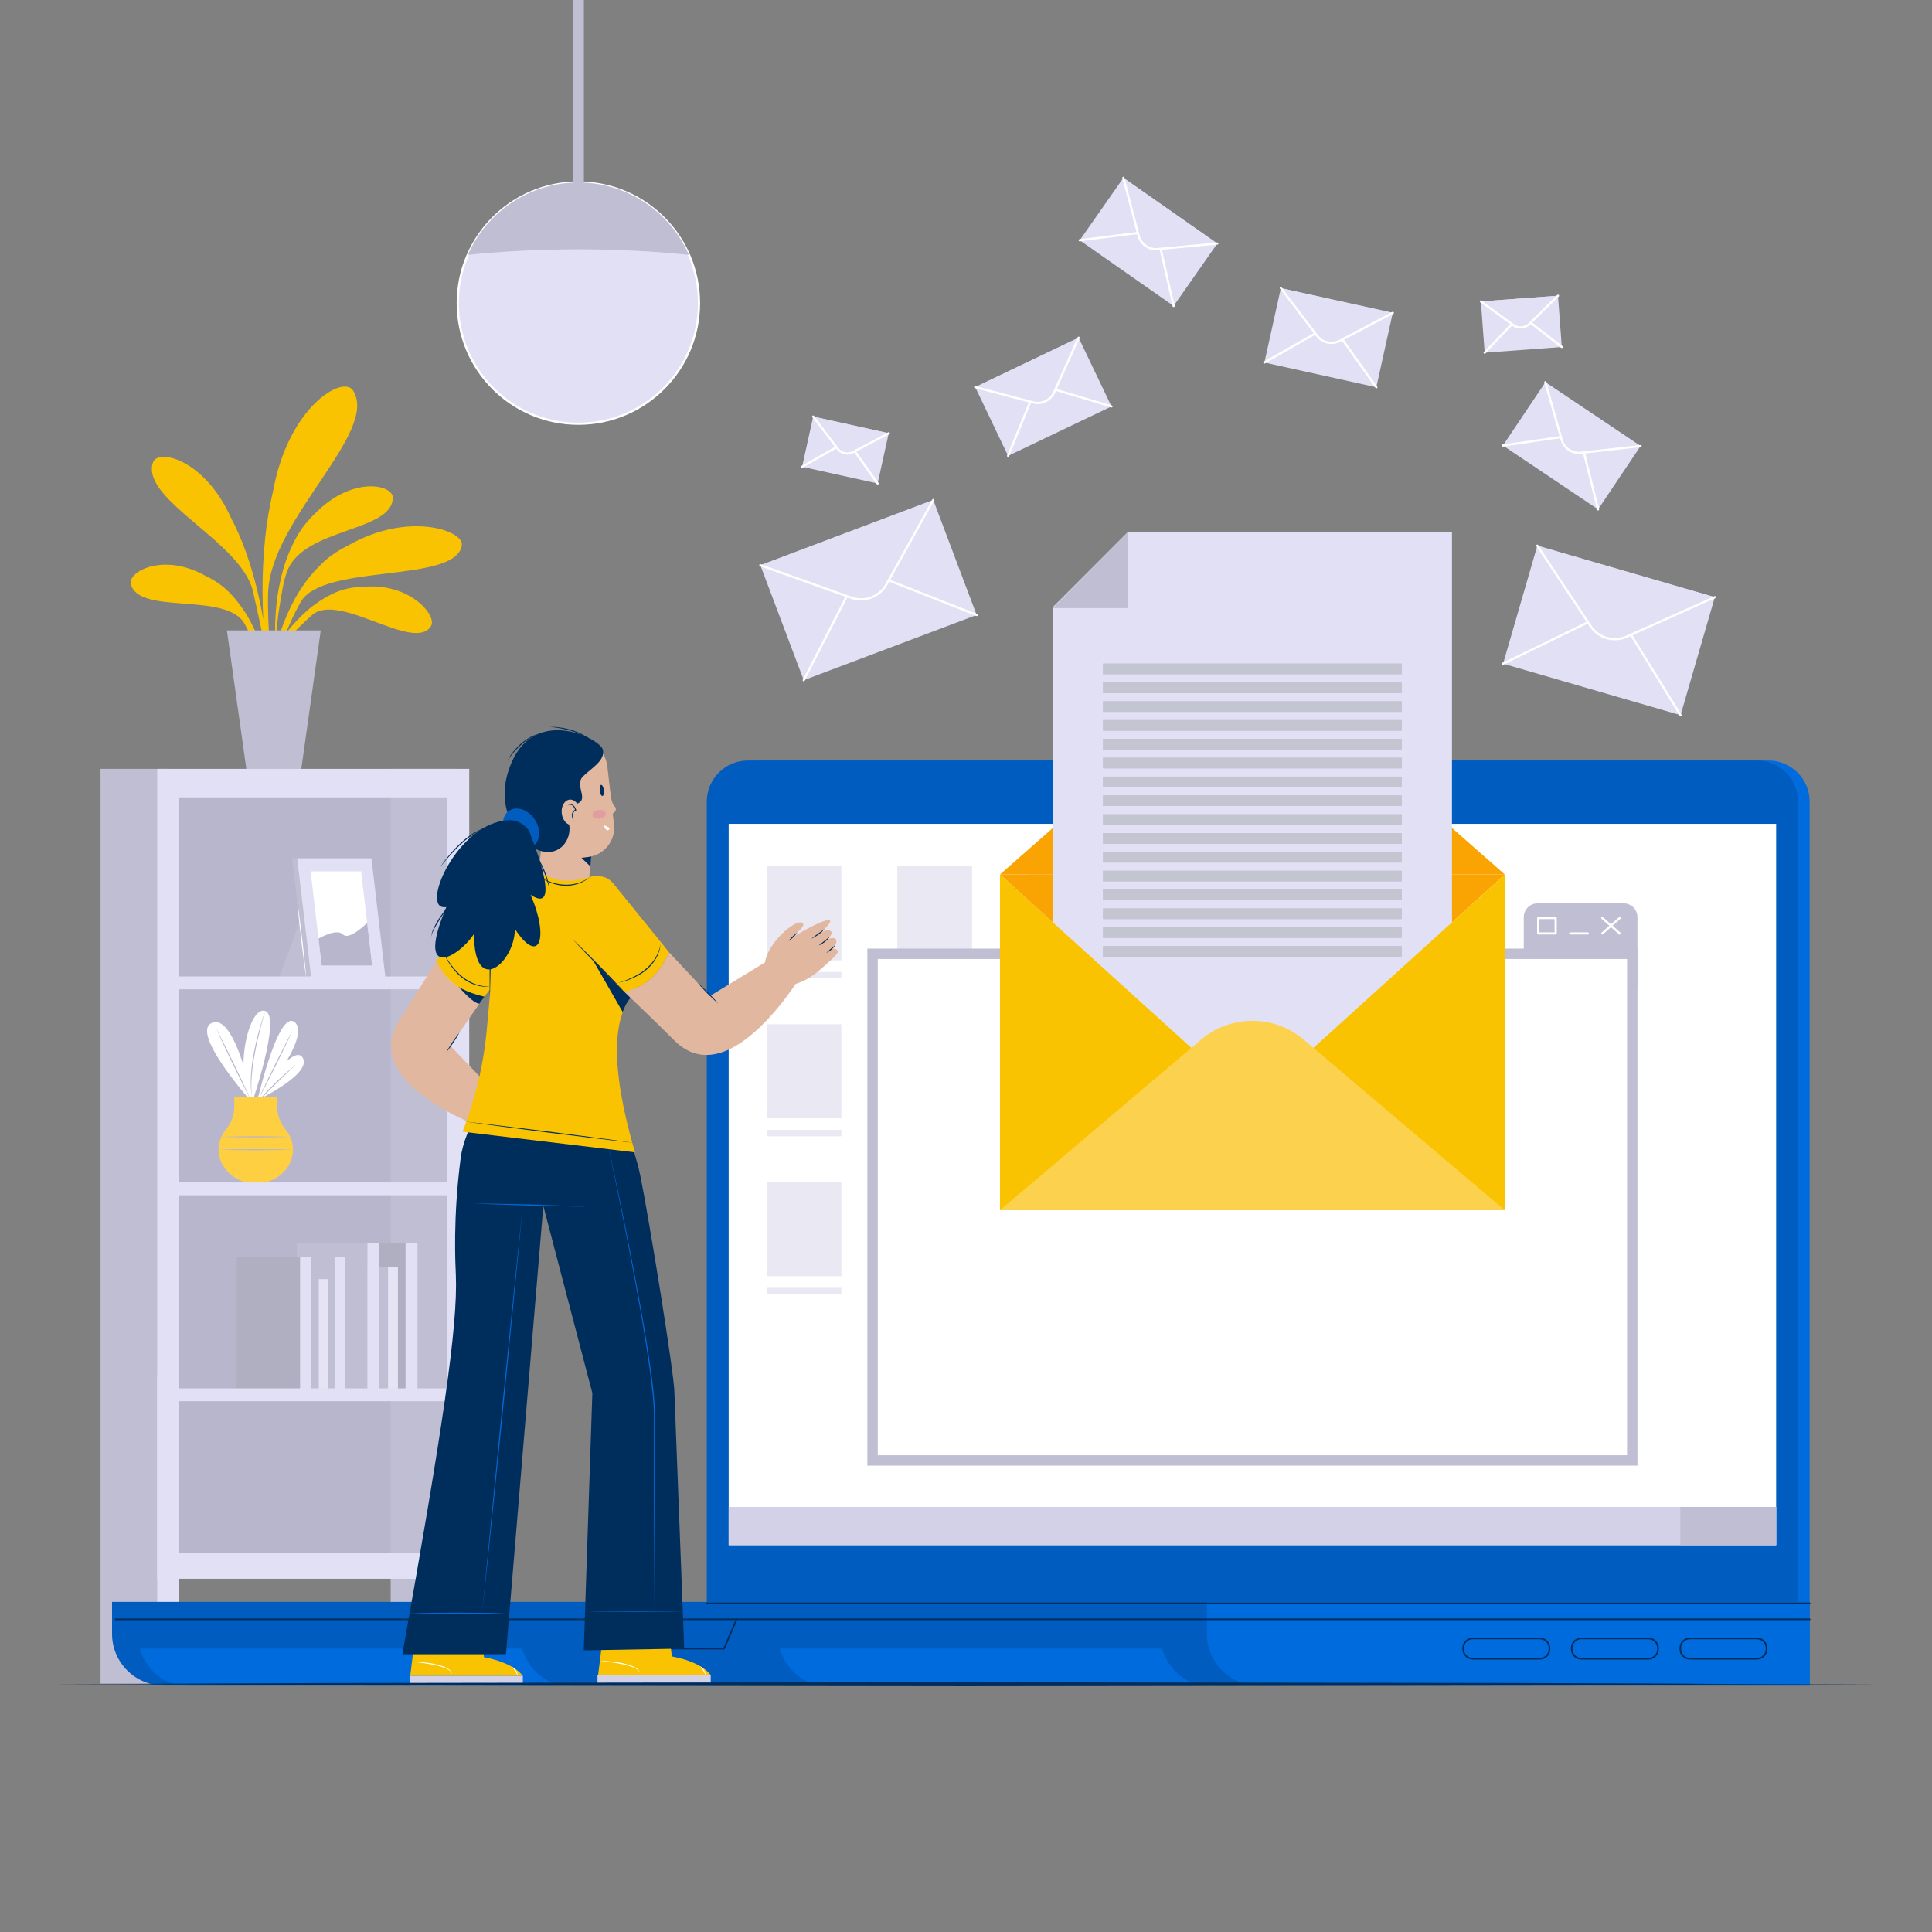 <?xml version="1.0" encoding="utf-8"?>
<!-- Generator: Adobe Illustrator 27.5.0, SVG Export Plug-In . SVG Version: 6.00 Build 0)  -->
<svg version="1.1" xmlns="http://www.w3.org/2000/svg" xmlns:xlink="http://www.w3.org/1999/xlink" x="0px" y="0px"
	 viewBox="0 0 500 500" style="enable-background:new 0 0 500 500;" xml:space="preserve">
<rect x="0" y="0" width="500" height="500" fill="#808080" stroke="none"/>
<g id="BACKGROUND">
	<g>
		<g>
			<g>
				<path style="fill:#F9C302;" d="M90.364,141.033c-2.628,1.308-5.222,2.89-7.392,5.154c-2.53,2.457-4.767,5.364-6.548,8.607
					c-1.79,3.234-3.259,6.704-4.316,10.332c-1.064,3.619-1.775,7.388-1.962,11.185c0.81-3.675,1.911-7.21,3.146-10.651
					c1.27-3.425,2.757-6.721,4.495-9.816c5.726-10.195,40.252-4.747,41.735-14.744C120.084,137.308,105.716,132.315,90.364,141.033z
					 M76.865,138.79c-1.493,2.628-2.667,5.498-3.549,8.475c-0.835,2.995-1.45,6.068-1.769,9.182
					c-0.322,3.109-0.462,6.251-0.208,9.361c0.112-1.554,0.226-3.098,0.432-4.63c0.16-1.535,0.369-3.062,0.628-4.574
					c0.516-3.023,0.894-6.127,1.983-8.915c4.344-11.113,27.222-10.039,27.276-18.886c0.021-3.389-10.525-5.788-20.269,4.223
					C79.668,134.676,78.124,136.608,76.865,138.79z M69.753,167.124c-0.199-4.618-0.523-9.236-0.357-13.846
					c0.685-18.998,28.897-41.574,21.944-52.249c-2.606-4.001-16.686,4.235-20.647,25.978c-0.949,4.031-1.657,8.153-2.072,12.318
					c-0.478,4.63-0.705,9.299-0.676,13.961c0.041,4.662,0.234,9.322,0.7,13.949c0.457,4.625,1.064,9.234,2.043,13.746
					c-0.185-2.316-0.399-4.618-0.521-6.933C69.994,171.741,69.858,169.433,69.753,167.124z M66.592,152.808
					c-0.831-3.485-1.855-6.91-3.059-10.243c-1.072-3.003-2.354-5.899-3.799-8.668c-6.933-15.223-18.941-17.835-20.153-14.197
					c-3.233,9.706,23.058,20.503,25.927,33.466c0.767,3.466,1.571,6.923,2.267,10.417c0.344,1.748,0.665,3.504,0.958,5.268
					c0.332,1.757,0.594,3.527,0.88,5.301c-0.095-3.611-0.486-7.201-0.991-10.765C68.123,159.82,67.414,156.295,66.592,152.808z
					 M94.007,151.864c-2.413,0.022-4.865,0.463-7.169,1.46c-2.491,1.087-4.846,2.592-7.006,4.393
					c-4.252,3.692-7.914,8.324-10.434,13.714c1.735-2.291,3.575-4.424,5.44-6.495c1.888-2.044,3.888-3.912,5.907-5.736
					c6.841-6.179,26.504,9.806,30.805,2.826C113.18,159.383,106.212,150.747,94.007,151.864z M33.861,151.069
					c1.824,8.338,25.117,1.878,29.555,10.557c1.31,2.562,2.589,5.156,3.707,7.867c1.089,2.726,2.136,5.499,3.035,8.374
					c-0.663-6.095-2.625-11.974-5.43-17.231c-1.448-2.602-3.17-5.01-5.149-7.088c-1.833-1.914-3.977-3.374-6.216-4.427
					C42.352,142.856,33.17,147.912,33.861,151.069z"/>
			</g>
			<polygon style="fill:#C0BED3;" points="77.909,199.475 63.821,199.475 58.721,163.149 83.009,163.149 			"/>
			<rect x="43.519" y="203.045" style="fill:#B8B6CC;" width="75.082" height="202.226"/>
			<rect x="101.102" y="203.045" style="fill:#ABAABD;" width="17.5" height="202.226"/>
			<rect x="26.019" y="198.981" style="fill:#C0BED3;" width="17.5" height="236.734"/>
			<rect x="101.102" y="198.981" style="fill:#C0BED3;" width="17.5" height="236.734"/>
			<rect x="101.102" y="203.045" style="fill:#C0BED3;" width="17.5" height="202.226"/>
			<path style="fill:#E2E0F4;" d="M121.436,408.59H40.685V198.981h80.751V408.59z M46.354,401.953h69.413V206.364H46.354V401.953z"
				/>
			<rect x="40.685" y="355.802" style="fill:#E2E0F4;" width="5.669" height="79.913"/>
			<rect x="115.767" y="355.802" style="fill:#E2E0F4;" width="5.669" height="79.913"/>
			<g>
				<g>
					<rect x="86.727" y="321.638" style="fill:#B0AFC2;" width="18.236" height="38"/>
					
						<rect x="104.963" y="321.638" transform="matrix(-1 -1.224647e-16 1.224647e-16 -1 213.002 681.276)" style="fill:#E2E0F4;" width="3.076" height="38"/>
				</g>
				<g>
					<rect x="85.189" y="327.906" style="fill:#C0BED3;" width="15.228" height="31.732"/>
					
						<rect x="100.417" y="327.906" transform="matrix(-1 -1.224647e-16 1.224647e-16 -1 203.403 687.544)" style="fill:#E5E3F4;" width="2.569" height="31.732"/>
				</g>
				<g>
					<rect x="76.84" y="321.638" style="fill:#C0BED3;" width="18.236" height="38"/>
					
						<rect x="95.076" y="321.638" transform="matrix(-1 -1.224647e-16 1.224647e-16 -1 193.228 681.276)" style="fill:#E2E0F4;" width="3.076" height="38"/>
				</g>
				<g>
					<rect x="70.153" y="325.385" style="fill:#C0BED3;" width="16.438" height="34.254"/>
					
						<rect x="86.591" y="325.385" transform="matrix(-1 -1.224647e-16 1.224647e-16 -1 175.954 685.023)" style="fill:#E2E0F4;" width="2.773" height="34.254"/>
				</g>
				<g>
					<rect x="68.766" y="331.035" style="fill:#C0BED3;" width="13.727" height="28.604"/>
					
						<rect x="82.493" y="331.035" transform="matrix(-1 -1.224647e-16 1.224647e-16 -1 167.302 690.673)" style="fill:#E5E3F4;" width="2.315" height="28.604"/>
				</g>
				<g>
					<rect x="61.241" y="325.385" style="fill:#B0AFC2;" width="16.438" height="34.254"/>
					
						<rect x="77.679" y="325.385" transform="matrix(-1 -1.224647e-16 1.224647e-16 -1 158.13 685.023)" style="fill:#E2E0F4;" width="2.773" height="34.254"/>
				</g>
			</g>
			<path style="fill:#FF9D42;" d="M118.039,212.626"/>
			<g>
				<path style="fill:#FFFFFF;" d="M66.029,285.002c0,0,14.824-6.953,12.333-11.236C75.87,269.482,66.029,285.002,66.029,285.002z"
					/>
				<path style="fill:#FFFFFF;" d="M66.441,285.537c0,0,14.212-17.018,9.909-20.921C72.048,260.712,66.441,285.537,66.441,285.537z"
					/>
				<path style="fill:#FFFFFF;" d="M65.187,285.537c0,0,7.668-22.411,3.47-23.901C64.46,260.146,60.371,277.218,65.187,285.537z"/>
				<path style="fill:#FFFFFF;" d="M65.58,285.697c0,0-4.514-23.413-10.645-21.009C48.805,267.093,65.58,285.697,65.58,285.697z"/>
				<g>
					<path style="fill:#B8B6CC;" d="M68.657,261.636c-0.553,1.812-1.039,3.642-1.501,5.476c-0.452,1.837-0.884,3.679-1.209,5.541
						c-0.344,1.857-0.637,3.727-0.779,5.611c-0.142,1.881-0.198,3.777,0.039,5.66c-0.341-1.868-0.361-3.781-0.256-5.675
						c0.098-1.898,0.395-3.778,0.719-5.647C66.38,268.874,67.363,265.198,68.657,261.636z"/>
				</g>
				<g>
					<path style="fill:#B8B6CC;" d="M55.807,265.898c1.631,3.093,3.164,6.234,4.705,9.371c1.511,3.151,3.03,6.299,4.45,9.494
						c-1.632-3.093-3.164-6.234-4.705-9.371C58.746,272.241,57.227,269.093,55.807,265.898z"/>
				</g>
				<g>
					<path style="fill:#B8B6CC;" d="M66.809,284.621c1.397-3.074,2.891-6.099,4.377-9.128c1.516-3.015,3.024-6.033,4.63-9.002
						c-1.396,3.074-2.89,6.099-4.377,9.128C69.924,278.633,68.415,281.651,66.809,284.621z"/>
				</g>
				<g>
					<path style="fill:#B8B6CC;" d="M76.53,275.556l-2.745,2.63c-0.912,0.879-1.837,1.743-2.731,2.639
						c-0.91,0.88-1.805,1.774-2.672,2.694c-0.434,0.459-0.869,0.92-1.266,1.409c-0.418,0.475-0.802,0.978-1.086,1.546
						c0.502-1.174,1.37-2.143,2.191-3.103c0.839-0.955,1.739-1.851,2.635-2.749C72.683,278.862,74.554,277.148,76.53,275.556z"/>
				</g>
				<g>
					<path style="fill:#FFCF42;" d="M71.737,286.519v-2.596H60.642v2.595c0,2.125-0.83,4.156-2.217,5.868
						c-1.219,1.505-1.919,3.376-1.858,5.4c0.136,4.511,4.187,8.266,9.156,8.479c5.529,0.237,10.095-3.759,10.095-8.724
						c0-1.943-0.701-3.735-1.885-5.184C72.544,290.66,71.737,288.632,71.737,286.519z"/>
				</g>
				<g>
					<path style="fill:#B8B6CC;" d="M75.816,297.541c-3.199,0.117-6.398,0.125-9.597,0.142c-3.199-0.016-6.398-0.024-9.597-0.142
						c3.199-0.118,6.398-0.125,9.597-0.142C69.418,297.416,72.617,297.425,75.816,297.541z"/>
				</g>
				<g>
					<path style="fill:#B8B6CC;" d="M75.085,294.211c-2.966,0.117-5.932,0.125-8.897,0.142c-2.966-0.016-5.932-0.024-8.898-0.142
						c2.966-0.118,5.932-0.125,8.898-0.141C69.154,294.086,72.119,294.094,75.085,294.211z"/>
				</g>
			</g>
			<rect x="43.519" y="359.314" style="fill:#E2E0F4;" width="75.082" height="3.319"/>
			<rect x="43.519" y="306.012" style="fill:#E2E0F4;" width="75.082" height="3.319"/>
			<g>
				<polygon style="fill:#C0BED3;" points="71.977,253.709 79.319,233.648 82.947,253.709 				"/>
				<polygon style="fill:#C0BED3;" points="98.486,253.275 79.275,253.275 75.624,222.133 94.835,222.133 				"/>
				<polygon style="fill:#E2E0F4;" points="99.781,253.275 80.57,253.275 76.919,222.133 96.13,222.133 				"/>
				<polygon style="fill:#FFFFFF;" points="96.314,249.899 83.246,249.899 80.386,225.51 93.454,225.51 				"/>
				<path style="fill:#B8B6CC;" d="M82.427,242.917c0,0,4.641-2.778,6.312-1.085s6.277-3.002,6.277-3.002l1.298,11.069H83.246
					L82.427,242.917z"/>
				<g>
					<path style="fill:#FFFFFF;" d="M76.919,233.179c0.509,3.336,0.91,6.684,1.319,10.032c0.377,3.351,0.762,6.702,1.038,10.065
						c-0.51-3.336-0.91-6.684-1.319-10.032C77.58,239.892,77.196,236.542,76.919,233.179z"/>
				</g>
			</g>
			<rect x="43.519" y="252.709" style="fill:#E2E0F4;" width="75.082" height="3.319"/>
		</g>
		
			<circle style="fill:#E2E0F4;stroke:#FFFFFF;stroke-width:0.567;stroke-linecap:round;stroke-linejoin:round;stroke-miterlimit:10;" cx="149.685" cy="78.449" r="31.218"/>
		<path style="fill:#C0BED3;" d="M149.686,64.522c9.968,0,19.578,0.502,28.609,1.432c-4.82-11.02-15.812-18.723-28.609-18.723
			c-12.797,0-23.79,7.703-28.61,18.723C130.107,65.024,139.717,64.522,149.686,64.522z"/>
		
			<line style="fill:none;stroke:#C0BED3;stroke-width:2.835;stroke-miterlimit:10;" x1="149.686" y1="54.672" x2="149.686" y2="0"/>
	</g>
</g>
<g id="OBJECTS">
	<g>
		<g>
			<path style="fill:#006BDC;" d="M457.663,196.82H196.58c-5.893,0-10.67,4.777-10.67,10.67v207.469h282.423V207.49
				C468.333,201.597,463.556,196.82,457.663,196.82z"/>
			<path style="fill:#005CBF;" d="M454.663,196.82H193.58c-5.893,0-10.67,4.777-10.67,10.67v207.469h282.423V207.49
				C465.333,201.597,460.556,196.82,454.663,196.82z"/>
			
				<rect x="230.787" y="171.002" transform="matrix(-1.836970e-16 1 -1 -1.836970e-16 630.666 -17.577)" style="fill:#FFFFFF;" width="186.67" height="271.085"/>
			<g style="opacity:0.5;">
				<g>
					<g>
						<rect x="198.422" y="224.202" style="fill:#D3D1E8;" width="19.327" height="24.333"/>
						<rect x="198.422" y="251.535" style="fill:#D3D1E8;" width="19.327" height="1.667"/>
					</g>
					<g>
						<rect x="232.225" y="224.202" style="fill:#D3D1E8;" width="19.327" height="24.333"/>
						<rect x="232.225" y="251.535" style="fill:#D3D1E8;" width="19.327" height="1.667"/>
					</g>
					<g>
						<rect x="266.029" y="224.202" style="fill:#D3D1E8;" width="19.327" height="24.333"/>
						<rect x="266.029" y="251.535" style="fill:#D3D1E8;" width="19.327" height="1.667"/>
					</g>
					<g>
						<rect x="299.832" y="224.202" style="fill:#D3D1E8;" width="19.327" height="24.333"/>
						<rect x="299.832" y="251.535" style="fill:#D3D1E8;" width="19.327" height="1.667"/>
					</g>
				</g>
				<g>
					<g>
						<rect x="198.422" y="265.077" style="fill:#D3D1E8;" width="19.327" height="24.333"/>
						<rect x="198.422" y="292.411" style="fill:#D3D1E8;" width="19.327" height="1.667"/>
					</g>
					<g>
						<rect x="232.225" y="265.077" style="fill:#D3D1E8;" width="19.327" height="24.333"/>
						<rect x="232.225" y="292.411" style="fill:#D3D1E8;" width="19.327" height="1.667"/>
					</g>
					<g>
						<rect x="266.029" y="265.077" style="fill:#D3D1E8;" width="19.327" height="24.333"/>
						<rect x="266.029" y="292.411" style="fill:#D3D1E8;" width="19.327" height="1.667"/>
					</g>
					<g>
						<rect x="299.832" y="265.077" style="fill:#D3D1E8;" width="19.327" height="24.333"/>
						<rect x="299.832" y="292.411" style="fill:#D3D1E8;" width="19.327" height="1.667"/>
					</g>
				</g>
				<g>
					<g>
						<rect x="198.422" y="305.953" style="fill:#D3D1E8;" width="19.327" height="24.333"/>
						<rect x="198.422" y="333.287" style="fill:#D3D1E8;" width="19.327" height="1.667"/>
					</g>
					<g>
						<rect x="232.225" y="305.953" style="fill:#D3D1E8;" width="19.327" height="24.333"/>
						<rect x="232.225" y="333.287" style="fill:#D3D1E8;" width="19.327" height="1.667"/>
					</g>
					<g>
						<rect x="266.029" y="305.953" style="fill:#D3D1E8;" width="19.327" height="24.333"/>
						<rect x="266.029" y="333.287" style="fill:#D3D1E8;" width="19.327" height="1.667"/>
					</g>
					<g>
						<rect x="299.832" y="305.953" style="fill:#D3D1E8;" width="19.327" height="24.333"/>
						<rect x="299.832" y="333.287" style="fill:#D3D1E8;" width="19.327" height="1.667"/>
					</g>
				</g>
			</g>
			
				<rect x="319.182" y="259.397" transform="matrix(-1.836970e-16 1 -1 -1.836970e-16 719.062 70.818)" style="fill:#D3D1E8;" width="9.88" height="271.085"/>
			
				<rect x="442.319" y="382.534" transform="matrix(-1.836970e-16 1 -1 -1.836970e-16 842.198 -52.319)" style="fill:#C0BED3;" width="9.88" height="24.811"/>
			<path style="fill:#005CBF;" d="M468.333,436.22H42.379C34.99,436.22,29,430.23,29,422.841v-8.262h439.333V436.22z"/>
			<path style="fill:#006BDC;" d="M468.333,436.22H325.709c-7.389,0-13.379-5.99-13.379-13.379v-8.262h156.003V436.22z"/>
			
				<line style="fill:none;stroke:#002E5C;stroke-width:0.425;stroke-linecap:round;stroke-linejoin:round;stroke-miterlimit:10;" x1="29.907" y1="419.087" x2="468.333" y2="419.087"/>
			
				<path style="fill:none;stroke:#002E5C;stroke-width:0.425;stroke-linecap:round;stroke-linejoin:round;stroke-miterlimit:10;" d="
				M398.523,429.281H381.14c-1.36,0-2.473-1.113-2.473-2.473v-0.302c0-1.36,1.113-2.473,2.473-2.473h17.383
				c1.36,0,2.473,1.113,2.473,2.473v0.302C400.996,428.168,399.883,429.281,398.523,429.281z"/>
			
				<path style="fill:none;stroke:#002E5C;stroke-width:0.425;stroke-linecap:round;stroke-linejoin:round;stroke-miterlimit:10;" d="
				M426.616,429.281h-17.383c-1.36,0-2.473-1.113-2.473-2.473v-0.302c0-1.36,1.113-2.473,2.473-2.473h17.383
				c1.36,0,2.473,1.113,2.473,2.473v0.302C429.089,428.168,427.976,429.281,426.616,429.281z"/>
			
				<path style="fill:none;stroke:#002E5C;stroke-width:0.425;stroke-linecap:round;stroke-linejoin:round;stroke-miterlimit:10;" d="
				M454.709,429.281h-17.383c-1.36,0-2.473-1.113-2.473-2.473v-0.302c0-1.36,1.113-2.473,2.473-2.473h17.383
				c1.36,0,2.473,1.113,2.473,2.473v0.302C457.182,428.168,456.069,429.281,454.709,429.281z"/>
			<path style="fill:#006BDC;" d="M300.739,426.657h-98.946c1.708,5.562,6.388,9.563,11.909,9.563h98.946
				C307.127,436.22,302.446,432.219,300.739,426.657z"/>
			<path style="fill:#006BDC;" d="M135.104,426.657H36.159c1.708,5.562,6.388,9.563,11.909,9.563h98.946
				C141.492,436.22,136.812,432.219,135.104,426.657z"/>
			
				<polyline style="fill:none;stroke:#002E5C;stroke-width:0.425;stroke-linecap:round;stroke-linejoin:round;stroke-miterlimit:10;" points="
				153.5,419.087 156.25,426.657 187.384,426.657 190.634,419.087 			"/>
			
				<line style="fill:none;stroke:#002E5C;stroke-width:0.425;stroke-linecap:round;stroke-linejoin:round;stroke-miterlimit:10;" x1="182.91" y1="414.959" x2="468.333" y2="414.959"/>
			
				<path style="fill:none;stroke:#002E5C;stroke-width:0.425;stroke-linecap:round;stroke-linejoin:round;stroke-miterlimit:10;" d="
				M327.01,203.705c0,1.796-1.293,3.251-2.888,3.251c-1.595,0-2.888-1.456-2.888-3.251c0-1.795,1.293-3.251,2.888-3.251
				C325.717,200.454,327.01,201.91,327.01,203.705z"/>
		</g>
		<g>
			<path style="fill:#E1B89F;" d="M127.048,282.84c5.538-1.2,14.18,5.434,13.001,7.266c-0.764,1.187-4.016-2.572-5.306-1.552"/>
			<path style="fill:#E1B89F;" d="M136.39,288.784c3.549,3.818,6.3,7.402,5.829,8.057c-0.471,0.655-3.593-1.718-3.593-1.718
				s1.498,1.692,0.922,2.549c-0.576,0.857-2.278-0.499-2.278-0.499s1.253,1.595,0.408,2.271c-0.845,0.676-2.429-0.427-2.429-0.427
				s0.303,0.99-0.293,1.484c-0.595,0.494-3.497-1.832-5.616-3.366c-7.008-5.075-9.154-13.561-1.531-14.407"/>
			<g>
				<path style="fill:#002E5C;" d="M137.322,289.226c-0.494-0.19-0.928-0.47-1.366-0.744c-0.42-0.301-0.845-0.594-1.208-0.979
					c0.494,0.189,0.928,0.47,1.366,0.744C136.533,288.548,136.957,288.842,137.322,289.226z"/>
			</g>
			<path style="fill:#E1B89F;" d="M128.07,282.716l-11.526-12.084l8.786-12.709c-6.41-1.541-9.896-3.893-12.393-9.232
				c-0.021,0.033-0.042,0.067-0.062,0.099c-1.049,1.678-4.88,8.038-9.523,15.25c-11.191,17.385,24.838,29.065,24.838,29.065
				L128.07,282.716z"/>
			<path style="fill:#002E5C;" d="M116,252.167c0,0,5.885,7.584,8.068,7.584c1.723-2.401,1.723-2.401,1.723-2.401L116,252.167z"/>
			<g>
				<path style="fill:#F9C302;" d="M125.331,257.923l14.404-17.948c4.182-5.453-4.736-10.692-7.251-16.517
					c-0.538-1.246-6.486,4.465-19.546,25.233C115.435,254.03,118.921,256.382,125.331,257.923z"/>
			</g>
			<g>
				<path style="fill:#002E5C;" d="M136.592,293.151c0.577,0.423,1.087,0.907,1.619,1.366l0.777,0.711
					c0.261,0.234,0.515,0.477,0.791,0.703c-0.668-0.274-1.221-0.745-1.757-1.204C137.506,294.239,137.002,293.738,136.592,293.151z"
					/>
			</g>
			<g>
				<path style="fill:#002E5C;" d="M135.291,295.349c0.942,0.808,1.903,1.521,2.826,2.363c-0.286-0.125-0.564-0.268-0.826-0.434
					c-0.264-0.164-0.511-0.352-0.759-0.541C136.064,296.331,135.597,295.902,135.291,295.349z"/>
			</g>
			<g>
				<path style="fill:#002E5C;" d="M133.842,297.693c0.869,0.536,1.605,1.164,2.378,1.816c-0.499-0.137-0.922-0.432-1.328-0.728
					C134.507,298.456,134.128,298.12,133.842,297.693z"/>
			</g>
			<g>
				<path style="fill:#002E5C;" d="M127.034,255.256c-1.318,0.241-2.694,0.073-3.976-0.331c-1.289-0.404-2.472-1.096-3.535-1.919
					c-1.066-0.832-1.945-1.865-2.753-2.934c-0.384-0.549-0.726-1.128-1.086-1.69l-0.897-1.794l1.016,1.722
					c0.382,0.544,0.741,1.104,1.142,1.632c0.833,1.028,1.696,2.046,2.754,2.842c1.028,0.825,2.182,1.496,3.427,1.935
					C124.37,255.148,125.704,255.392,127.034,255.256z"/>
			</g>
			<path style="fill:#E1B89F;" d="M197.895,250.083c0-5.667,8.315-12.707,9.855-11.167c0.998,0.998-3.364,3.38-2.64,4.857"/>
			<g>
				<g>
					<path style="fill:#F9C302;" d="M107.137,425.934l-0.974,7.792h29.143c0,0-2.026-3.351-10.052-4.831
						c-0.312-2.727-0.312-2.727-0.312-2.727L107.137,425.934z"/>
				</g>
				<rect x="106.007" y="433.726" style="fill:#D3D1E8;" width="29.299" height="2.494"/>
				<g>
					<path style="fill:#FFFFFF;" d="M106.594,430.039c1.921-0.002,3.838,0.202,5.729,0.563c0.94,0.207,1.881,0.442,2.773,0.825
						c0.444,0.194,0.878,0.425,1.258,0.735c0.372,0.309,0.674,0.763,0.66,1.251c-0.036-0.488-0.363-0.88-0.745-1.142
						c-0.381-0.274-0.812-0.478-1.255-0.643c-0.887-0.333-1.813-0.566-2.747-0.75c-0.932-0.2-1.877-0.342-2.823-0.48
						C108.496,430.27,107.547,430.143,106.594,430.039z"/>
				</g>
				<g>
					<path style="fill:#FFFFFF;" d="M132.543,431.383c0.424,0.207,0.745,0.561,1.013,0.942c0.12,0.201,0.229,0.41,0.301,0.634
						c0.077,0.222,0.101,0.461,0.095,0.692c-0.199-0.421-0.379-0.81-0.633-1.172c-0.11-0.191-0.245-0.365-0.373-0.547
						L132.543,431.383z"/>
				</g>
			</g>
			<g>
				<g>
					<path style="fill:#F9C302;" d="M155.761,425.723l-0.974,7.792h29.143c0,0-2.026-3.351-10.052-4.831
						c-0.312-2.727-0.312-2.727-0.312-2.727L155.761,425.723z"/>
				</g>
				<rect x="154.631" y="433.515" style="fill:#D3D1E8;" width="29.299" height="2.494"/>
				<g>
					<path style="fill:#FFFFFF;" d="M155.218,429.828c1.921-0.002,3.838,0.202,5.729,0.563c0.94,0.207,1.881,0.442,2.773,0.825
						c0.444,0.194,0.878,0.425,1.258,0.735c0.372,0.309,0.675,0.763,0.66,1.252c-0.036-0.489-0.363-0.88-0.745-1.142
						c-0.381-0.274-0.812-0.478-1.255-0.643c-0.887-0.333-1.813-0.566-2.747-0.75c-0.932-0.2-1.877-0.342-2.823-0.479
						C157.12,430.059,156.171,429.932,155.218,429.828z"/>
				</g>
				<g>
					<path style="fill:#FFFFFF;" d="M181.167,431.226c0.424,0.207,0.745,0.561,1.013,0.942c0.12,0.201,0.229,0.411,0.301,0.634
						c0.077,0.222,0.1,0.461,0.095,0.692c-0.199-0.421-0.379-0.81-0.633-1.173c-0.11-0.19-0.245-0.365-0.373-0.547L181.167,431.226z
						"/>
				</g>
			</g>
			<path style="fill:#002E5C;" d="M127.84,279.577c-1.175,4.618-7.506,11.569-8.618,20.121c-2.021,15.545-1.372,27.326-1.25,30.23
				c0.562,13.338-3.519,40.258-13.834,98.187c8.268,0,18.537,0,26.805,0l9.663-116.037l12.692,48.458l-2.224,66.575l26-0.455
				l-2.531-66.144c0.033-4.554-6.611-45.356-8.821-56.19c-1.785-8.749-6.087-17.006-8.201-24.746
				C145.27,279.577,140.091,279.577,127.84,279.577z"/>
			<g>
				<path style="fill:#006BDC;" d="M105.992,417.518c4.158-0.117,8.317-0.125,12.475-0.142c4.158,0.016,8.317,0.024,12.475,0.142
					c-4.158,0.118-8.317,0.125-12.475,0.142C114.309,417.643,110.151,417.635,105.992,417.518z"/>
			</g>
			<g>
				<path style="fill:#006BDC;" d="M151.384,416.995c4.281-0.122,8.563-0.091,12.844-0.141c4.281,0.05,8.563,0.019,12.844,0.141
					c-4.281,0.122-8.563,0.091-12.844,0.141C159.947,417.086,155.666,417.117,151.384,416.995z"/>
			</g>
			<g>
				<path style="fill:#006BDC;" d="M122.654,311.455c4.846,0.014,9.687,0.181,14.531,0.266c4.841,0.186,9.684,0.291,14.523,0.549
					c-4.846-0.014-9.687-0.18-14.531-0.266C132.337,311.818,127.493,311.712,122.654,311.455z"/>
			</g>
			<g>
				<path style="fill:#006BDC;" d="M156.634,292.902c2.261,10.19,4.402,20.408,6.402,30.653c1.988,10.247,3.916,20.51,5.381,30.851
					c0.365,2.585,0.675,5.18,0.886,7.785c0.249,2.608,0.175,5.229,0.173,7.834l-0.049,15.657l-0.145,31.314l-0.049-31.314
					l-0.001-15.657c-0.006-2.612,0.06-5.219-0.196-7.812c-0.219-2.596-0.538-5.185-0.889-7.769
					c-1.433-10.335-3.331-20.603-5.289-30.854C160.866,313.344,158.796,303.113,156.634,292.902z"/>
			</g>
			<g>
				<path style="fill:#006BDC;" d="M135.306,311.911c-1.631,17.613-3.414,35.211-5.116,52.817
					c-1.802,17.596-3.524,35.2-5.398,52.789c1.631-17.613,3.414-35.211,5.116-52.817C131.711,347.105,133.433,329.5,135.306,311.911
					z"/>
			</g>
			
				<rect x="140.118" y="207.317" transform="matrix(0.996 0.088 -0.088 0.996 19.843 -12.049)" style="fill:#E1B89F;" width="13.091" height="23.689"/>
			<g>
				<path style="fill:#F9C302;" d="M139.283,225.638c0.079,0.001,0.158,0.002,0.237,0.004c5.928,3.804,10.168,2.006,14.1,1.074
					c0.432-0.033,0.831-0.003,1.198,0.071c4.662,0.949,6.185,9.565,6.336,10.473c1.799,6.363,4.886,6.66,4.918,11.626
					c0.032,4.935-2.544,8.557-3.341,9.809c-3.382,5.313-5.3,15.965,1.605,39.531c-14.877-1.782-29.754-3.564-44.63-5.346
					c2.472-6.284,5.244-15.27,6.267-26.351c1.054-11.419,2.094-21.086,0.744-27.816
					C126.513,226.154,139.194,225.637,139.283,225.638z"/>
			</g>
			<path style="fill:#002E5C;" d="M152.75,247.265l8.411,14.667c0,0,0.947-2.613,2.031-3.697
				C160.543,254.205,152.75,247.265,152.75,247.265z"/>
			<g>
				<g>
					<g>
						<path style="fill:#E1B89F;" d="M205.683,242.212c4.484-2.66,8.568-4.59,9.109-3.99c0.541,0.599-2.44,3.148-2.44,3.148
							s1.971-1.106,2.686-0.361c0.716,0.745-0.97,2.12-0.97,2.12s1.824-0.887,2.306,0.083c0.482,0.969-0.932,2.284-0.932,2.284
							s1.031-0.086,1.388,0.6c0.357,0.686-2.531,3.029-4.479,4.775c-6.444,5.774-15.193,6.074-14.405-1.555"/>
						<g>
							<path style="fill:#002E5C;" d="M206.312,241.395c-0.29,0.443-0.656,0.807-1.016,1.177c-0.383,0.347-0.76,0.7-1.213,0.974
								c0.29-0.443,0.656-0.807,1.016-1.177C205.482,242.023,205.859,241.67,206.312,241.395z"/>
						</g>
						<g>
							<path style="fill:#F9C302;" d="M173.18,246.483l-14.49-17.878c-4.444-5.242-11.453,2.363-17.678,3.587
								c-1.332,0.262,2.99,7.285,20.52,24.447C167.279,255.33,170.316,252.421,173.18,246.483z"/>
						</g>
						<g>
							<path style="fill:#002E5C;" d="M161.532,256.639c-2.318-2.191-4.558-4.459-6.804-6.72c-2.223-2.285-4.452-4.563-6.602-6.919
								c2.318,2.191,4.558,4.459,6.804,6.72C157.152,252.005,159.381,254.284,161.532,256.639z"/>
						</g>
						<path style="fill:#E1B89F;" d="M197.99,249.058l-14.251,8.705l-10.559-11.279c-2.864,5.938-5.901,8.846-11.648,10.156
							c0.028,0.027,0.056,0.055,0.084,0.082c1.417,1.381,6.822,6.472,12.887,12.537c14.619,14.62,33.667-18.118,33.667-18.118
							L197.99,249.058z"/>
						<g>
							<path style="fill:#002E5C;" d="M209.993,242.94c0.536-0.474,1.117-0.87,1.678-1.293l0.859-0.609
								c0.284-0.206,0.576-0.402,0.855-0.624c-0.409,0.595-0.986,1.035-1.549,1.463C211.251,242.277,210.654,242.663,209.993,242.94
								z"/>
						</g>
						<g>
							<path style="fill:#002E5C;" d="M211.866,244.677c0.989-0.75,1.89-1.538,2.908-2.262c-0.183,0.253-0.381,0.494-0.599,0.715
								c-0.216,0.223-0.453,0.425-0.689,0.627C212.99,244.13,212.471,244.495,211.866,244.677z"/>
						</g>
						<g>
							<path style="fill:#002E5C;" d="M213.85,246.59c0.708-0.736,1.478-1.322,2.279-1.94c-0.239,0.458-0.617,0.81-0.993,1.143
								C214.736,246.102,214.328,246.4,213.85,246.59z"/>
						</g>
						<g>
							<path style="fill:#002E5C;" d="M170.934,244.253c-0.044,1.34-0.5,2.648-1.165,3.816c-0.668,1.174-1.595,2.183-2.624,3.048
								c-1.039,0.866-2.235,1.506-3.45,2.069c-0.618,0.259-1.256,0.471-1.882,0.704l-1.943,0.496l1.898-0.628
								c0.613-0.258,1.236-0.491,1.837-0.771c1.181-0.597,2.358-1.224,3.361-2.089c1.024-0.83,1.924-1.816,2.617-2.94
								C170.264,246.835,170.785,245.582,170.934,244.253z"/>
						</g>
					</g>
				</g>
			</g>
			<g>
				<path style="fill:#002E5C;" d="M120.101,290.224c7.4,0.811,14.781,1.773,22.172,2.654c7.379,0.981,14.768,1.882,22.137,2.934
					c-7.4-0.81-14.781-1.772-22.172-2.654C134.859,292.177,127.471,291.276,120.101,290.224z"/>
			</g>
			<g>
				<polygon style="fill:#002E5C;" points="150.48,222.002 153.259,218.883 152.788,224.219 				"/>
				<path style="fill:#E1B89F;" d="M158.9,213.351c0.488,4.26-2.571,7.98-6.815,8.467l-4.449,0.51
					c-4.244,0.487-8.066-2.444-8.555-6.704l-1.724-15.032c-0.489-4.26,2.554-8.124,6.799-8.611l4.449-0.51
					c4.244-0.487,8.083,2.588,8.571,6.848L158.9,213.351z"/>
				<path style="fill:#002E5C;" d="M138.25,219.532c6.167,3.25,10.258-2.316,8.879-6.783c-1.379-4.467,0.988-3.766,2.888-5.117
					c1.9-1.35-1.254-4.577,0.853-6.684c2.107-2.107,5.836-4.11,5.15-6.93c-0.686-2.82-17.27-11.32-23.603,3.263
					C126.083,211.865,138.25,219.532,138.25,219.532z"/>
				<g>
					<path style="fill:#E1B89F;" d="M150.154,209.963c0.208,1.816-0.691,3.411-2.009,3.562c-1.318,0.151-2.555-1.199-2.763-3.015
						c-0.208-1.816,0.691-3.411,2.009-3.562C148.709,206.797,149.946,208.147,150.154,209.963z"/>
					<g>
						<path style="fill:#002E5C;" d="M148.507,212.271c-0.432-0.317-0.587-0.913-0.523-1.445c0.027-0.271,0.121-0.537,0.275-0.773
							c0.153-0.232,0.397-0.443,0.701-0.494l-0.112,0.172c-0.106-0.449-0.302-0.882-0.635-1.18c-0.32-0.287-0.877-0.39-1.239-0.04
							c0.137-0.199,0.379-0.334,0.638-0.351c0.259-0.017,0.52,0.073,0.732,0.223c0.429,0.31,0.64,0.808,0.777,1.281
							c0.021,0.072-0.021,0.147-0.093,0.168c-0.005,0.001-0.02,0.004-0.02,0.004c-0.436,0.074-0.716,0.557-0.803,1.025
							C148.114,211.331,148.16,211.877,148.507,212.271z"/>
					</g>
				</g>
				<g>
					<defs>
						<path id="SVGID_1_" d="M158.9,213.351c0.488,4.26-2.571,7.98-6.815,8.467l-4.449,0.51c-4.244,0.487-8.066-2.444-8.555-6.704
							l-1.724-15.032c-0.489-4.26,2.554-8.124,6.799-8.611l4.449-0.51c4.244-0.487,8.083,2.588,8.571,6.848L158.9,213.351z"/>
					</defs>
					<clipPath id="SVGID_00000005957896820574087010000006717044392230318984_">
						<use xlink:href="#SVGID_1_"  style="overflow:visible;"/>
					</clipPath>
				</g>
				<path style="fill:#002E5C;" d="M156.266,204.508c0.091,0.794-0.067,1.465-0.354,1.497c-0.287,0.033-0.593-0.584-0.684-1.378
					c-0.091-0.794,0.068-1.465,0.354-1.498C155.869,203.097,156.175,203.714,156.266,204.508z"/>
				<path style="fill:#E1B89F;" d="M157.913,204.746c0,0,0.26,3.242,1.148,3.947c0.887,0.705-0.211,2.444-1.444,1.779
					C156.384,209.806,157.913,204.746,157.913,204.746z"/>
				<path style="fill:#FFFFFF;" d="M157.863,214.312c-0.903,1.638-1.611-0.762-1.611-0.762L157.863,214.312z"/>
				<path style="fill:#E19D9F;" d="M153.319,210.951c0.072,0.625,0.906,1.042,1.864,0.932c0.958-0.11,1.677-0.705,1.605-1.33
					c-0.072-0.625-0.906-1.042-1.865-0.932C153.966,209.731,153.247,210.326,153.319,210.951z"/>
			</g>
			<path style="fill:#005CBF;" d="M138.357,212.025c1.705,2.529,1.511,5.643-0.433,6.953c-1.945,1.311-4.903,0.323-6.608-2.206
				c-1.705-2.529-1.511-5.643,0.433-6.953C133.693,208.508,136.651,209.495,138.357,212.025z"/>
			<path style="fill:#002E5C;" d="M132.107,212.271c-13.728,0-23.857,23.729-16.607,22.479c-8,19,2.81,13.468,7.177,6.96
				c0,16.54,10.573,7.369,10.573-1.296c6.5,9.835,8.863,2.003,4.057-8.831c8.978,5.881-0.473-16.7-0.473-16.7
				S134.965,212.271,132.107,212.271z"/>
			<g>
				<path style="fill:#002E5C;" d="M139.523,189.851c-0.841,0.363-1.667,0.746-2.427,1.246c-0.762,0.49-1.502,1.019-2.168,1.636
					c-0.686,0.592-1.32,1.245-1.92,1.927c-0.595,0.687-1.165,1.4-1.675,2.16c0.842-1.632,2.042-3.068,3.408-4.3
					c0.692-0.608,1.444-1.151,2.243-1.609C137.776,190.435,138.649,190.115,139.523,189.851z"/>
			</g>
			<g>
				<path style="fill:#002E5C;" d="M153.259,191.917c-0.751-0.646-1.609-1.145-2.485-1.585c-0.882-0.431-1.792-0.807-2.734-1.089
					c-1.873-0.601-3.824-0.924-5.79-1.159c0.99,0.018,1.984,0.072,2.966,0.228c0.987,0.132,1.953,0.384,2.909,0.661
					C150.003,189.598,151.874,190.476,153.259,191.917z"/>
			</g>
			<g>
				<path style="fill:#002E5C;" d="M126.797,214.047c-1.399,0.232-2.677,0.862-3.864,1.592c-1.192,0.734-2.291,1.615-3.321,2.566
					c-1.049,0.932-2.029,1.942-2.972,2.984c-0.941,1.045-1.86,2.113-2.723,3.228c1.567-2.346,3.418-4.509,5.505-6.422
					c1.055-0.941,2.165-1.837,3.399-2.542C124.043,214.745,125.382,214.175,126.797,214.047z"/>
			</g>
			<g>
				<path style="fill:#002E5C;" d="M138.083,220.505c1.162,1.342,2.02,2.922,2.734,4.544c0.332,0.823,0.648,1.655,0.876,2.513
					c0.248,0.852,0.406,1.727,0.531,2.602c-0.45-1.71-0.965-3.393-1.668-5.005c-0.327-0.816-0.723-1.601-1.129-2.38
					C139.014,222.004,138.581,221.236,138.083,220.505z"/>
			</g>
			<g>
				<path style="fill:#002E5C;" d="M116.583,233.917c-0.508,0.655-0.968,1.345-1.441,2.023c-0.465,0.684-0.936,1.363-1.369,2.066
					c-0.45,0.692-0.868,1.403-1.261,2.127c-0.381,0.728-0.75,1.472-0.928,2.284c0.075-0.832,0.381-1.629,0.733-2.382
					c0.357-0.754,0.782-1.472,1.217-2.182C114.451,236.467,115.417,235.105,116.583,233.917z"/>
			</g>
			<g>
				<path style="fill:#002E5C;" d="M126.757,257.923c-0.071-3.782-0.033-7.563-0.003-11.344c0.062-3.781,0.116-7.561,0.28-11.34
					c0.072,3.782,0.033,7.563,0.003,11.344C126.974,250.363,126.92,254.144,126.757,257.923z"/>
			</g>
		</g>
		<g>
			<polygon style="fill:#002E5C;" points="35.598,435.768 86.673,435.562 137.748,435.487 239.898,435.344 342.048,435.486 
				393.123,435.56 444.198,435.768 393.123,435.976 342.048,436.051 239.898,436.193 137.748,436.05 86.673,435.975 			"/>
		</g>
		<g>
			<path style="fill:#C0BED3;" d="M423.773,255.266h-29.426V237.37c0-1.982,1.607-3.589,3.589-3.589h22.247
				c1.982,0,3.589,1.607,3.589,3.589V255.266z"/>
			<rect x="224.47" y="245.495" style="fill:#C0BED3;" width="199.303" height="133.813"/>
			
				<rect x="259.91" y="215.446" transform="matrix(-1.836970e-16 1 -1 -1.836970e-16 636.524 -11.72)" style="fill:#FFFFFF;" width="128.423" height="193.913"/>
			
				<rect x="398.083" y="237.579" style="fill:none;stroke:#FFFFFF;stroke-width:0.567;stroke-linecap:round;stroke-linejoin:round;stroke-miterlimit:10;" width="4.523" height="3.993"/>
			
				<line style="fill:none;stroke:#FFFFFF;stroke-width:0.567;stroke-linecap:round;stroke-linejoin:round;stroke-miterlimit:10;" x1="414.661" y1="241.572" x2="419.184" y2="237.579"/>
			
				<line style="fill:none;stroke:#FFFFFF;stroke-width:0.567;stroke-linecap:round;stroke-linejoin:round;stroke-miterlimit:10;" x1="414.661" y1="237.579" x2="419.184" y2="241.572"/>
			
				<line style="fill:none;stroke:#FFFFFF;stroke-width:0.567;stroke-linecap:round;stroke-linejoin:round;stroke-miterlimit:10;" x1="406.379" y1="241.572" x2="410.902" y2="241.572"/>
		</g>
		<g>
			<path style="fill:#E2B9A0;" d="M383.26,312.084"/>
			<g>
				<g>
					<polygon style="fill:#F9A402;" points="324.122,285.494 389.453,226.319 258.79,226.319 					"/>
				</g>
				<g>
					<polyline style="fill:#F9A402;" points="258.79,226.319 324.122,168.855 389.453,226.319 					"/>
				</g>
				<path style="fill:#E2E0F4;" d="M272.472,275.715h103.299V137.709h-83.879c-7.584,7.584-11.836,11.836-19.421,19.421V275.715z"/>
				<polygon style="fill:#C0BED3;" points="291.893,137.709 291.893,157.377 272.472,157.377 				"/>
				<g>
					<g>
						<rect x="285.47" y="171.743" style="fill:#C0BED3;" width="77.303" height="2.736"/>
						<rect x="285.47" y="176.617" style="fill:#C0BED3;" width="77.303" height="2.736"/>
						<rect x="285.47" y="181.492" style="fill:#C0BED3;" width="77.303" height="2.736"/>
						<rect x="285.47" y="186.366" style="fill:#C0BED3;" width="77.303" height="2.736"/>
						<rect x="285.47" y="191.24" style="fill:#C0BED3;" width="77.303" height="2.736"/>
						<rect x="285.47" y="196.115" style="fill:#C0BED3;" width="77.303" height="2.736"/>
						<rect x="285.47" y="200.989" style="fill:#C0BED3;" width="77.303" height="2.736"/>
						<rect x="285.47" y="205.863" style="fill:#C0BED3;" width="77.303" height="2.736"/>
						<rect x="285.47" y="210.738" style="fill:#C0BED3;" width="77.303" height="2.736"/>
						<rect x="285.47" y="215.612" style="fill:#C0BED3;" width="77.303" height="2.736"/>
						<rect x="285.47" y="220.486" style="fill:#C0BED3;" width="77.303" height="2.737"/>
						<rect x="285.47" y="225.36" style="fill:#C0BED3;" width="77.303" height="2.736"/>
						<rect x="285.47" y="230.235" style="fill:#C0BED3;" width="77.303" height="2.736"/>
						<rect x="285.47" y="235.109" style="fill:#C0BED3;" width="77.303" height="2.736"/>
						<rect x="285.47" y="239.983" style="fill:#C0BED3;" width="77.303" height="2.736"/>
						<rect x="285.47" y="244.857" style="fill:#C0BED3;" width="77.303" height="2.736"/>
					</g>
					<g>
						<rect x="285.47" y="171.743" style="fill:#C3C5D1;" width="77.303" height="2.736"/>
						<rect x="285.47" y="176.617" style="fill:#C3C5D1;" width="77.303" height="2.736"/>
						<rect x="285.47" y="181.492" style="fill:#C3C5D1;" width="77.303" height="2.736"/>
						<rect x="285.47" y="186.366" style="fill:#C3C5D1;" width="77.303" height="2.736"/>
						<rect x="285.47" y="191.24" style="fill:#C3C5D1;" width="77.303" height="2.736"/>
						<rect x="285.47" y="196.115" style="fill:#C3C5D1;" width="77.303" height="2.736"/>
						<rect x="285.47" y="200.989" style="fill:#C3C5D1;" width="77.303" height="2.736"/>
						<rect x="285.47" y="205.863" style="fill:#C3C5D1;" width="77.303" height="2.736"/>
						<rect x="285.47" y="210.738" style="fill:#C3C5D1;" width="77.303" height="2.736"/>
						<rect x="285.47" y="215.612" style="fill:#C3C5D1;" width="77.303" height="2.736"/>
						<rect x="285.47" y="220.486" style="fill:#C3C5D1;" width="77.303" height="2.737"/>
						<rect x="285.47" y="225.36" style="fill:#C3C5D1;" width="77.303" height="2.736"/>
						<rect x="285.47" y="230.235" style="fill:#C3C5D1;" width="77.303" height="2.736"/>
						<rect x="285.47" y="235.109" style="fill:#C3C5D1;" width="77.303" height="2.736"/>
						<rect x="285.47" y="239.983" style="fill:#C3C5D1;" width="77.303" height="2.736"/>
						<rect x="285.47" y="244.857" style="fill:#C3C5D1;" width="77.303" height="2.736"/>
					</g>
				</g>
				<g>
					<polygon style="fill:#F9C302;" points="258.79,313.2 389.453,313.2 389.453,226.319 324.122,285.494 258.79,226.319 					"/>
				</g>
				<g>
					<path style="fill:#FCD14E;" d="M258.79,313.2h130.663l-52.032-44.132c-7.672-6.507-18.927-6.507-26.599,0L258.79,313.2z"/>
				</g>
			</g>
		</g>
		<g>
			<polygon style="fill:#002E5C;" points="14,435.973 73,435.766 132,435.691 250,435.549 368,435.69 427,435.765 486,435.973 
				427,436.181 368,436.256 250,436.397 132,436.255 73,436.18 			"/>
		</g>
		<g>
			<path style="fill:#002E5C;" d="M139.42,226.782c1.001,0.643,2.089,1.136,3.203,1.517c1.119,0.372,2.283,0.611,3.456,0.648
				c0.587,0.05,1.172-0.013,1.758-0.051c0.575-0.115,1.162-0.184,1.717-0.383c1.143-0.305,2.179-0.897,3.196-1.513
				c-0.955,0.701-1.972,1.371-3.129,1.72c-1.133,0.404-2.351,0.565-3.553,0.509C143.661,229.113,141.311,228.227,139.42,226.782z"/>
		</g>
		<g>
			<path style="fill:#002E5C;" d="M180.578,254.386c0.971,0.812,1.866,1.7,2.766,2.582c0.877,0.905,1.76,1.805,2.566,2.782
				c-0.972-0.811-1.866-1.7-2.766-2.582C182.267,256.262,181.384,255.363,180.578,254.386z"/>
		</g>
		<g>
			<path style="fill:#E2B9A0;" d="M249.742,159.713"/>
			<g>
				<polygon style="fill:#E2E0F4;" points="241.531,129.4 196.778,146.282 208.004,176.039 222.735,147.33 252.757,159.157 				"/>
				
					<polyline style="fill:#E2E0F4;stroke:#FFFFFF;stroke-width:0.567;stroke-linecap:round;stroke-linejoin:round;stroke-miterlimit:10;" points="
					252.757,159.157 222.735,147.33 208.004,176.039 				"/>
				
					<path style="fill:#E2E0F4;stroke:#FFFFFF;stroke-width:0.567;stroke-linecap:round;stroke-linejoin:round;stroke-miterlimit:10;" d="
					M196.778,146.282l23.523,8.392c3.469,1.237,7.323-0.217,9.11-3.437l12.119-21.838"/>
			</g>
		</g>
		<g>
			<path style="fill:#E2B9A0;" d="M432.185,183.728"/>
			<g>
				<polygon style="fill:#E2E0F4;" points="443.791,154.546 397.854,141.219 388.993,171.764 417.997,157.623 434.93,185.09 				"/>
				
					<polyline style="fill:#E2E0F4;stroke:#FFFFFF;stroke-width:0.567;stroke-linecap:round;stroke-linejoin:round;stroke-miterlimit:10;" points="
					434.93,185.09 417.997,157.623 388.993,171.764 				"/>
				
					<path style="fill:#E2E0F4;stroke:#FFFFFF;stroke-width:0.567;stroke-linecap:round;stroke-linejoin:round;stroke-miterlimit:10;" d="
					M397.854,141.219l13.792,20.822c2.034,3.07,5.99,4.218,9.351,2.713l22.794-10.209"/>
			</g>
		</g>
		<g>
			<path style="fill:#E2B9A0;" d="M412.217,130.505"/>
			<g>
				<polygon style="fill:#E2E0F4;" points="424.571,115.447 399.936,98.923 388.949,115.303 408.75,112.409 413.583,131.827 				"/>
				
					<polyline style="fill:#E2E0F4;stroke:#FFFFFF;stroke-width:0.567;stroke-linecap:round;stroke-linejoin:round;stroke-miterlimit:10;" points="
					413.583,131.827 408.75,112.409 388.949,115.303 				"/>
				
					<path style="fill:#E2E0F4;stroke:#FFFFFF;stroke-width:0.567;stroke-linecap:round;stroke-linejoin:round;stroke-miterlimit:10;" d="
					M399.936,98.923l4.229,14.901c0.624,2.197,2.745,3.62,5.015,3.364l15.391-1.74"/>
			</g>
		</g>
		<g>
			<path style="fill:#E2B9A0;" d="M302.396,77.839"/>
			<g>
				<polygon style="fill:#E2E0F4;" points="315.042,63.026 290.736,46.022 279.43,62.184 299.283,59.678 303.736,79.188 				"/>
				
					<polyline style="fill:#E2E0F4;stroke:#FFFFFF;stroke-width:0.567;stroke-linecap:round;stroke-linejoin:round;stroke-miterlimit:10;" points="
					303.736,79.188 299.283,59.678 279.43,62.184 				"/>
				
					<path style="fill:#E2E0F4;stroke:#FFFFFF;stroke-width:0.567;stroke-linecap:round;stroke-linejoin:round;stroke-miterlimit:10;" d="
					M290.736,46.022l3.936,14.981c0.58,2.209,2.674,3.674,4.948,3.462l15.422-1.438"/>
			</g>
		</g>
		<g>
			<path style="fill:#E2B9A0;" d="M354.439,99.492"/>
			<g>
				<polygon style="fill:#E2E0F4;" points="360.448,80.965 331.484,74.565 327.228,93.824 344.609,83.907 356.193,100.225 				"/>
				
					<polyline style="fill:#E2E0F4;stroke:#FFFFFF;stroke-width:0.567;stroke-linecap:round;stroke-linejoin:round;stroke-miterlimit:10;" points="
					356.193,100.225 344.609,83.907 327.228,93.824 				"/>
				
					<path style="fill:#E2E0F4;stroke:#FFFFFF;stroke-width:0.567;stroke-linecap:round;stroke-linejoin:round;stroke-miterlimit:10;" d="
					M331.484,74.565l9.372,12.331c1.382,1.818,3.877,2.37,5.896,1.303l13.696-7.234"/>
			</g>
		</g>
		<g>
			<path style="fill:#E2B9A0;" d="M225.943,124.63"/>
			<g>
				<polygon style="fill:#E2E0F4;" points="229.999,112.13 210.455,107.811 207.583,120.806 219.311,114.115 227.127,125.125 				
					"/>
				
					<polyline style="fill:#E2E0F4;stroke:#FFFFFF;stroke-width:0.567;stroke-linecap:round;stroke-linejoin:round;stroke-miterlimit:10;" points="
					227.127,125.125 219.311,114.115 207.583,120.806 				"/>
				
					<path style="fill:#E2E0F4;stroke:#FFFFFF;stroke-width:0.567;stroke-linecap:round;stroke-linejoin:round;stroke-miterlimit:10;" d="
					M210.455,107.811l6.324,8.321c0.932,1.227,2.616,1.599,3.979,0.879l9.241-4.881"/>
			</g>
		</g>
		<g>
			<path style="fill:#E2B9A0;" d="M402.913,89.671"/>
			<g>
				<polygon style="fill:#E2E0F4;" points="403.207,76.533 383.247,78.009 384.228,91.281 393.54,81.503 404.189,89.805 				"/>
				
					<polyline style="fill:#E2E0F4;stroke:#FFFFFF;stroke-width:0.567;stroke-linecap:round;stroke-linejoin:round;stroke-miterlimit:10;" points="
					404.189,89.805 393.54,81.503 384.228,91.281 				"/>
				
					<path style="fill:#E2E0F4;stroke:#FFFFFF;stroke-width:0.567;stroke-linecap:round;stroke-linejoin:round;stroke-miterlimit:10;" d="
					M383.247,78.009l8.447,6.154c1.246,0.907,2.965,0.78,4.063-0.301l7.45-7.33"/>
			</g>
		</g>
		<g>
			<path style="fill:#E2B9A0;" d="M285.821,105.693"/>
			<g>
				<polygon style="fill:#E2E0F4;" points="279.149,87.395 252.386,100.186 260.891,117.982 268.48,99.465 287.654,105.19 				"/>
				
					<polyline style="fill:#E2E0F4;stroke:#FFFFFF;stroke-width:0.567;stroke-linecap:round;stroke-linejoin:round;stroke-miterlimit:10;" points="
					287.654,105.19 268.48,99.465 260.891,117.982 				"/>
				
					<path style="fill:#E2E0F4;stroke:#FFFFFF;stroke-width:0.567;stroke-linecap:round;stroke-linejoin:round;stroke-miterlimit:10;" d="
					M252.386,100.186l14.978,3.946c2.208,0.582,4.514-0.52,5.448-2.604l6.337-14.133"/>
			</g>
		</g>
		<g>
			<path style="fill:#002E5C;" d="M118.921,267.195c-0.473,0.921-1.036,1.782-1.592,2.648c-0.584,0.847-1.16,1.699-1.828,2.491
				c0.472-0.922,1.036-1.782,1.592-2.648C117.676,268.839,118.253,267.987,118.921,267.195z"/>
		</g>
	</g>
</g>
</svg>
